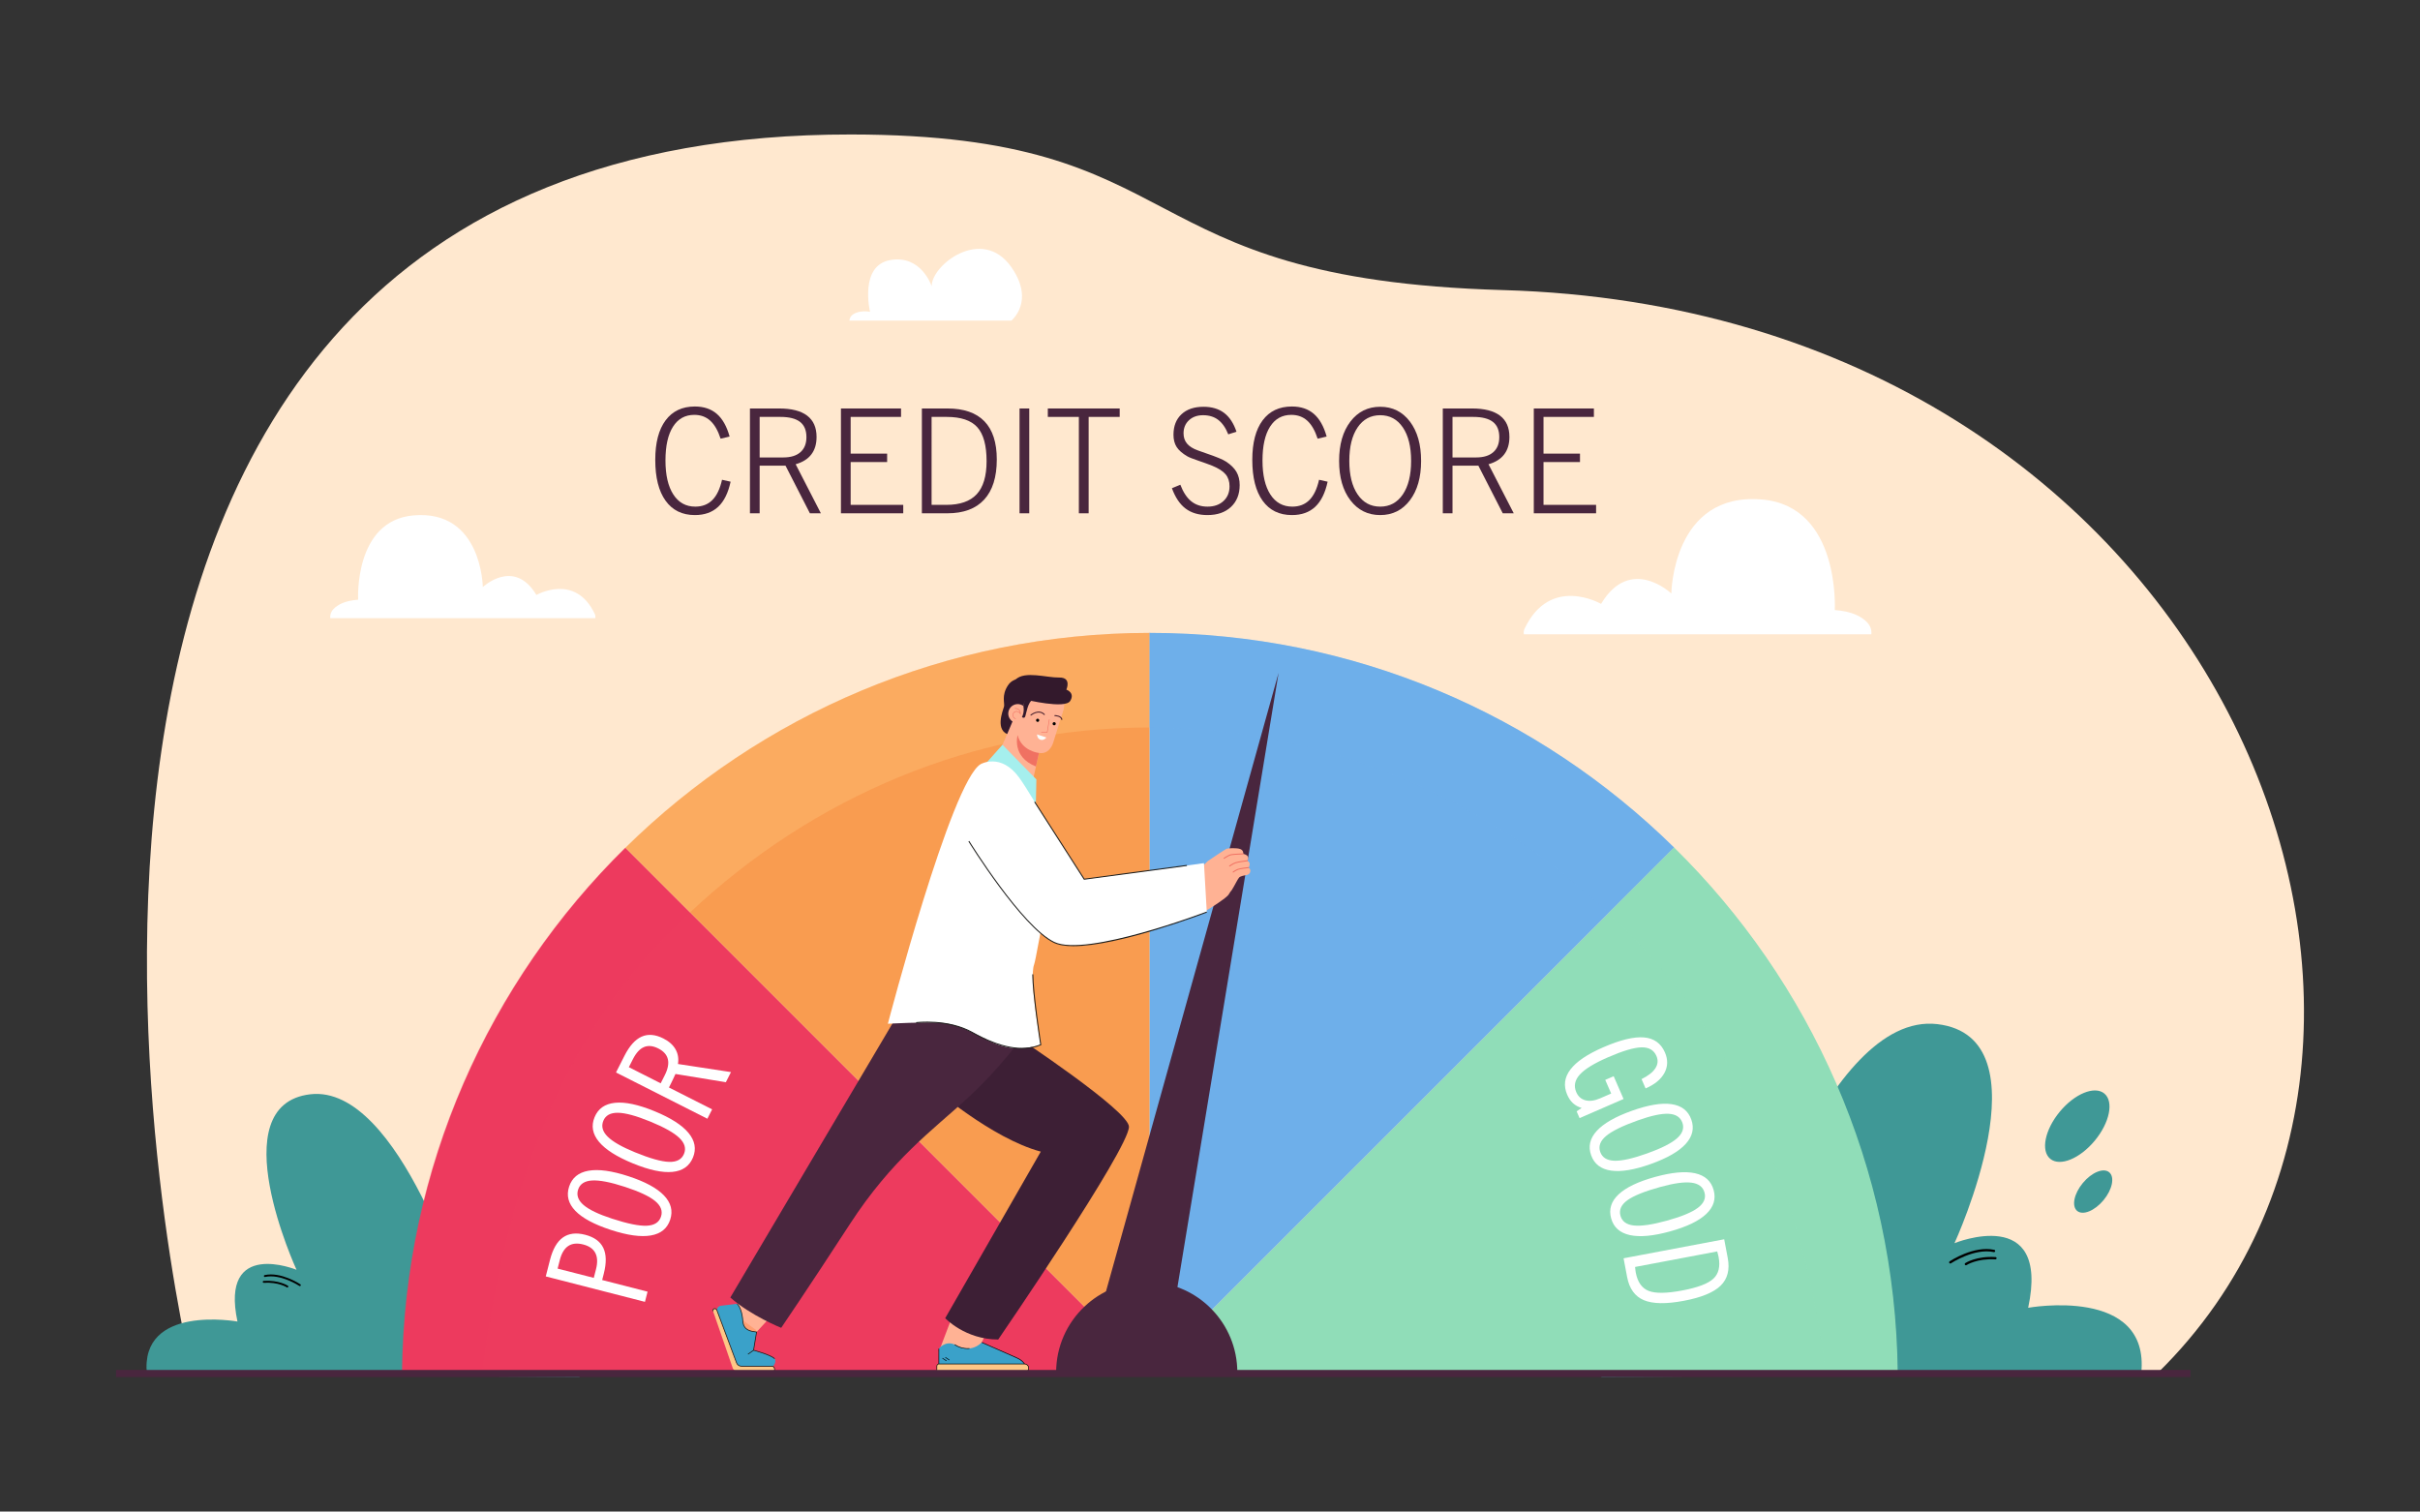 <?xml version="1.0" encoding="utf-8"?>
<!-- Generator: Adobe Illustrator 27.5.0, SVG Export Plug-In . SVG Version: 6.00 Build 0)  -->
<svg version="1.1" id="Layer_1" xmlns="http://www.w3.org/2000/svg" xmlns:xlink="http://www.w3.org/1999/xlink" x="0px" y="0px"
	 viewBox="0 0 3202 2000" style="enable-background:new 0 0 3202 2000;" xml:space="preserve">
<rect x="0" y="0" width="3202" height="2000" fill="#333333" stroke="none"/>
<rect style="fill:none;" width="3202" height="2000"/>
<g>
	<g>
		<g>
			<g>
				<path style="fill:#FFE8CF;" d="M1988.62,383.822c-507.159-14.47-401.544-205.433-862.5-205.886
					C-144.182,176.687,253.33,1812.657,253.33,1812.657l2602.223,3.408C3311.373,1367.985,2934.489,410.793,1988.62,383.822z"/>
			</g>
		</g>
	</g>
	<g>
		<g>
			<g>
				<g>
					<g>
						<path style="fill:#3F9896;" d="M2118.548,1822.065c6.678-5.343,116.206-217.21,188.334-117.032
							c0,0,108.192-367.318,256.454-349.953s22.707,289.847,22.707,289.847s126.892-52.092,97.506,85.485
							c0,0,161.62-29.385,149.598,86.82L2118.548,1822.065z"/>
					</g>
				</g>
			</g>
			<g>
				<g>
					<g>
						
							<ellipse transform="matrix(0.638 -0.77 0.77 0.638 -152.995 2655.692)" style="fill:#3F9896;" cx="2748.842" cy="1490.615" rx="56.099" ry="30.053"/>
					</g>
				</g>
			</g>
			<g>
				<g>
					<g>
						<path style="fill:#3F9896;" d="M2755.87,1565.305c-11.705,14.121-15.061,30.651-7.496,36.922
							c7.565,6.27,23.186-0.094,34.891-14.215c11.705-14.121,15.061-30.651,7.496-36.922
							C2783.196,1544.82,2767.575,1551.184,2755.87,1565.305z"/>
					</g>
				</g>
			</g>
		</g>
		<g>
			<g>
				<g>
					<g>
						<path d="M2580.172,1671.788c-0.379-0.082-0.728-0.306-0.961-0.654c-0.476-0.713-0.285-1.676,0.427-2.151
							c1.296-0.867,32.05-21.147,59.043-15.291c0.006,0.001,0.009,0.002,0.016,0.003c0.837,0.182,1.368,1.008,1.186,1.845
							c-0.182,0.837-1.008,1.368-1.845,1.187c-0.003-0.002-0.009-0.002-0.015-0.003c-25.696-5.575-56.355,14.633-56.661,14.839
							C2580.999,1671.805,2580.569,1671.874,2580.172,1671.788z"/>
					</g>
				</g>
			</g>
			<g>
				<g>
					<g>
						<path d="M2600.842,1674.106c-0.382-0.083-0.732-0.309-0.965-0.66c-0.472-0.714-0.277-1.677,0.438-2.15
							c0.593-0.392,14.797-9.588,40.019-8.019c0.861,0.057,1.505,0.79,1.452,1.645c-0.053,0.856-0.79,1.506-1.645,1.453
							c-24.193-1.505-37.977,7.419-38.113,7.509C2601.664,1674.125,2601.237,1674.192,2600.842,1674.106z"/>
					</g>
				</g>
			</g>
		</g>
		<g>
			<g>
				<g>
					<path d="M2215.671,1734.099c-0.388,0-0.777-0.144-1.078-0.435c-0.616-0.595-0.633-1.578-0.038-2.194
						c1.083-1.122,26.839-27.461,54.459-27.461c0.893,0.018,1.568,0.688,1.568,1.552c0,0.856-0.695,1.551-1.551,1.551
						c-0.001-0.001-0.01,0-0.016,0c-26.318,0-51.971,26.248-52.227,26.513C2216.483,1733.94,2216.077,1734.099,2215.671,1734.099z"
						/>
				</g>
			</g>
		</g>
		<g>
			<g>
				<g>
					<path d="M2236.363,1731.98c-0.391,0-0.782-0.146-1.084-0.441c-0.612-0.598-0.625-1.579-0.027-2.192
						c0.495-0.509,12.427-12.507,37.407-16.321c0.86-0.127,1.638,0.453,1.768,1.299c0.129,0.848-0.452,1.639-1.299,1.768
						c-23.88,3.646-35.541,15.303-35.655,15.42C2237.169,1731.825,2236.766,1731.98,2236.363,1731.98z"/>
				</g>
			</g>
		</g>
	</g>
	<g>
		<g>
			<g>
				<g>
					<g>
						<path style="fill:#3F9896;" d="M766.917,1822.065c-5.351-4.281-93.108-174.035-150.899-93.77
							c0,0-86.686-294.306-205.479-280.393c-118.793,13.913-18.194,232.234-18.194,232.234s-101.669-41.738-78.125,68.493
							c0,0-129.495-23.544-119.863,69.563L766.917,1822.065z"/>
					</g>
				</g>
			</g>
		</g>
		<g>
			<g>
				<g>
					<g>
						<path d="M397.05,1701.658c0.304-0.066,0.584-0.245,0.77-0.524c0.381-0.571,0.228-1.343-0.343-1.724
							c-1.038-0.694-25.68-16.943-47.307-12.251c-0.005,0.001-0.007,0.001-0.013,0.003c-0.671,0.146-1.096,0.808-0.95,1.479
							c0.146,0.671,0.808,1.096,1.478,0.951c0.002-0.001,0.007-0.001,0.012-0.002c20.588-4.467,45.154,11.724,45.399,11.889
							C396.388,1701.672,396.732,1701.728,397.05,1701.658z"/>
					</g>
				</g>
			</g>
			<g>
				<g>
					<g>
						<path d="M380.489,1703.516c0.306-0.067,0.587-0.247,0.773-0.529c0.379-0.572,0.222-1.343-0.35-1.723
							c-0.475-0.314-11.856-7.682-32.064-6.425c-0.69,0.045-1.206,0.633-1.163,1.318c0.043,0.686,0.633,1.206,1.317,1.164
							c19.385-1.206,30.429,5.944,30.538,6.016C379.83,1703.531,380.172,1703.585,380.489,1703.516z"/>
					</g>
				</g>
			</g>
		</g>
		<g>
			<g>
				<g>
					<path d="M689.099,1751.584c0.311,0,0.622-0.116,0.864-0.349c0.494-0.477,0.507-1.264,0.031-1.758
						c-0.868-0.899-21.504-22.003-43.635-22.003c-0.715,0.015-1.256,0.552-1.256,1.244c0,0.686,0.557,1.243,1.243,1.243
						c0.001-0.001,0.008,0,0.013,0c21.087,0,41.641,21.031,41.846,21.243C688.449,1751.457,688.774,1751.584,689.099,1751.584z"/>
				</g>
			</g>
		</g>
		<g>
			<g>
				<g>
					<path d="M672.52,1749.887c0.313,0,0.626-0.117,0.868-0.353c0.49-0.479,0.501-1.265,0.022-1.756
						c-0.397-0.407-9.957-10.021-29.972-13.077c-0.689-0.102-1.313,0.363-1.416,1.041c-0.104,0.679,0.363,1.313,1.041,1.417
						c19.133,2.921,28.477,12.261,28.568,12.355C671.875,1749.762,672.197,1749.887,672.52,1749.887z"/>
				</g>
			</g>
		</g>
	</g>
	<path style="fill:#90DDB8;" d="M2215.06,1121.349l-693.88,693.88v0.646h989.766
		C2507.887,1544.004,2395.218,1298.455,2215.06,1121.349z"/>
	<path style="fill:#ED3B5E;" d="M532.081,1815.874h989.113v-0.646l-693.557-693.557
		C647.671,1298.756,535.141,1544.173,532.081,1815.874z"/>
	<path style="fill:#F99C50;" d="M1521.195,1815.228V837.412c-270.19,0.176-515.049,108.598-693.557,284.26L1521.195,1815.228z"/>
	<path style="fill:#6EAFEA;" d="M1521.178,1815.228l693.88-693.88c-178.618-175.61-423.594-283.937-693.88-283.937V1815.228z"/>
	<path style="opacity:0.3;fill:#90DDB8;" d="M2214.409,1121.349l-86.466,86.466c13.314,12.507,26.291,25.426,38.909,38.733
		c141.755,149.466,220.435,347.677,248.964,569.326h94.481C2507.237,1544.004,2394.567,1298.455,2214.409,1121.349z"/>
	<path style="opacity:0.3;fill:#ED3B5E;" d="M531.432,1815.874h106.863c28.499-221.48,93.373-419.574,234.975-569.003
		c12.815-13.527,26.005-26.658,39.539-39.378l-85.821-85.821C647.021,1298.756,534.491,1544.173,531.432,1815.874z"/>
	<path style="opacity:0.3;fill:#FECC86;" d="M912.81,1207.492c162.201-152.341,374.607-244.72,607.127-244.881h0.609V837.412
		c-270.19,0.176-515.049,108.598-693.557,284.26L912.81,1207.492z"/>
	<path style="opacity:0.3;fill:#6EAFEA;" d="M1520.529,962.611c232.66,0.176,445.176,92.672,607.413,245.204l86.466-86.466
		c-178.618-175.61-423.594-283.937-693.88-283.937V962.611z"/>
	<g>
		<path style="fill:#FFFFFF;" d="M798.919,1685.163c3.636-14.179,3.414-25.523-0.67-34.031
			c-4.083-8.508-12.091-14.294-24.026-17.354c-11.933-3.06-21.752-1.848-29.456,3.638c-7.703,5.487-13.373,15.319-17.01,29.498
			l-5.636,21.978l131.247,33.658l3.455-13.47l-60.085-15.409L798.919,1685.163z M788.592,1679.398l-2.932,11.431l-47.855-12.271
			l2.931-11.432c2.273-8.863,5.975-15.011,11.107-18.45c5.132-3.437,11.746-4.119,19.839-2.044
			c7.858,2.015,13.205,5.78,16.041,11.292C790.56,1663.437,790.849,1670.595,788.592,1679.398z"/>
		<path style="fill:#FFFFFF;" d="M831.434,1556.305c-21.974-7.174-39.585-9.586-52.831-7.238
			c-13.245,2.35-21.771,9.351-25.576,21.004c-3.823,11.713-1.085,22.391,8.213,32.034c9.3,9.645,24.965,18.062,46.997,25.255
			c21.975,7.173,39.605,9.625,52.89,7.352c13.285-2.271,21.839-9.263,25.662-20.976c3.805-11.653,1.024-22.345-8.344-32.077
			C869.08,1571.93,853.409,1563.478,831.434,1556.305z M874.613,1609.762c-2.48,7.596-8.795,11.613-18.948,12.052
			c-10.152,0.44-25.461-2.682-45.93-9.363c-17.857-5.83-30.394-11.847-37.608-18.052c-7.213-6.205-9.609-13.016-7.186-20.439
			c2.423-7.421,8.589-11.423,18.5-12.006c9.91-0.581,24.375,2.231,43.392,8.439c19.134,6.246,32.485,12.515,40.057,18.803
			C874.462,1595.485,877.036,1602.341,874.613,1609.762z"/>
		<path style="fill:#FFFFFF;" d="M865.882,1470.234c-21.393-8.753-38.782-12.44-52.164-11.063
			c-13.381,1.381-22.394,7.741-27.036,19.088c-4.666,11.403-2.712,22.253,5.86,32.547c8.573,10.295,23.584,19.83,45.035,28.607
			c21.395,8.754,38.799,12.482,52.214,11.182c13.416-1.297,22.455-7.649,27.121-19.052c4.642-11.347,2.647-22.212-5.988-32.6
			C902.292,1488.559,887.277,1478.989,865.882,1470.234z M905.058,1526.693c-3.026,7.395-9.617,10.942-19.775,10.641
			c-10.157-0.301-25.198-4.528-45.126-12.681c-17.386-7.114-29.451-14.027-36.194-20.741c-6.743-6.712-8.636-13.68-5.68-20.907
			c2.956-7.225,9.397-10.768,19.324-10.628c9.926,0.141,24.148,3.998,42.663,11.574c18.629,7.622,31.489,14.846,38.583,21.668
			C905.946,1512.444,908.014,1519.468,905.058,1526.693z"/>
		<path style="fill:#FFFFFF;" d="M893.792,1388.343c-3.297-5.772-8.647-10.532-16.047-14.281c-10.664-5.4-20.255-6.207-28.771-2.419
			c-8.516,3.789-16.095,12.24-22.737,25.353l-11.16,22.037l120.876,61.219l6.283-12.406l-57.132-28.935l2.439-4.816
			c0.799-1.578,1.64-3.306,2.523-5.184c0.883-1.876,2.11-4.502,3.682-7.878l66.677,10.9l6.779-13.386l-70.156-10.713
			C898.176,1400.613,897.091,1394.116,893.792,1388.343z M879.499,1422.843l-5.332,10.528l-42.115-21.33l5.332-10.528
			c4.244-8.379,9.148-13.74,14.71-16.085c5.563-2.344,11.882-1.725,18.955,1.857c7.019,3.554,11.229,8.302,12.631,14.241
			C885.081,1407.467,883.687,1414.573,879.499,1422.843z"/>
	</g>
	<g>
		<path style="fill:#FFFFFF;" d="M2175.106,1372.66c-13.286-1.107-31.253,3.264-53.907,13.114
			c-20.976,9.119-35.424,18.908-43.346,29.37c-7.923,10.461-9.316,21.594-4.186,33.394c2.02,4.643,4.572,8.371,7.658,11.188
			c3.084,2.813,6.886,4.902,11.403,6.264l-6.631,4.479l3.903,8.978l58.228-25.317l-13.097-30.12l-11.158,4.852l7.842,18.039
			l-14.598,6.347c-7.329,3.187-13.801,4.054-19.419,2.607c-5.615-1.45-9.667-5.026-12.146-10.73
			c-3.552-8.167-2.018-15.918,4.605-23.251c6.62-7.336,18.992-14.942,37.114-22.822c19.802-8.608,34.625-13.026,44.47-13.249
			c9.845-0.225,16.47,3.579,19.875,11.411c2.432,5.593,1.971,10.998-1.381,16.212c-3.354,5.215-9.463,10.016-18.329,14.403
			l5.361,12.333c12.138-5.276,20.469-12.157,24.994-20.643c4.524-8.485,4.719-17.481,0.586-26.99
			C2197.671,1380.39,2188.39,1373.769,2175.106,1372.66z"/>
		<path style="fill:#FFFFFF;" d="M2211.728,1460.976c-13.257-1.939-30.799,0.991-52.626,8.783
			c-21.77,7.775-37.213,16.622-46.329,26.549c-9.12,9.926-11.606,20.69-7.462,32.293c4.122,11.547,12.863,18.3,26.228,20.265
			c13.362,1.963,30.928-0.94,52.698-8.714c21.769-7.773,37.175-16.641,46.214-26.605c9.037-9.963,11.497-20.717,7.374-32.261
			C2233.683,1469.683,2224.983,1462.912,2211.728,1460.976z M2218.737,1506.316c-7.482,6.524-20.644,13.152-39.484,19.878
			c-18.956,6.768-33.352,9.98-43.187,9.641c-9.838-0.342-16.068-4.187-18.692-11.541c-2.688-7.526-0.15-14.567,7.612-21.127
			c7.761-6.559,21.779-13.458,42.056-20.699c17.689-6.318,31.287-9.229,40.789-8.736c9.503,0.494,15.565,4.415,18.191,11.769
			C2228.647,1492.852,2226.219,1499.791,2218.737,1506.316z"/>
		<path style="fill:#FFFFFF;" d="M2242.851,1552.41c-13.079-2.904-30.788-1.271-53.128,4.902
			c-22.282,6.155-38.333,13.849-48.154,23.079c-9.821,9.23-13.09,19.784-9.81,31.66c3.265,11.818,11.487,19.194,24.671,22.133
			c13.181,2.939,30.913,1.331,53.196-4.826c22.28-6.155,38.294-13.869,48.04-23.143c9.744-9.274,12.986-19.819,9.721-31.634
			C2264.106,1562.704,2255.927,1555.314,2242.851,1552.41z M2246.515,1598.143c-7.939,5.959-21.553,11.602-40.835,16.93
			c-19.4,5.36-33.993,7.507-43.778,6.447c-9.786-1.062-15.718-5.356-17.798-12.88c-2.127-7.704,0.92-14.54,9.141-20.512
			c8.221-5.972,22.707-11.827,43.462-17.561c18.106-5.002,31.881-6.908,41.322-5.72c9.44,1.188,15.199,5.544,17.278,13.07
			C2257.386,1585.443,2254.454,1592.185,2246.515,1598.143z"/>
		<path style="fill:#FFFFFF;" d="M2281.356,1639.747l-133.135,25.168l4.674,24.721c2.923,15.464,10.304,25.69,22.143,30.685
			c11.837,4.993,29.501,5.27,52.994,0.828c23.252-4.395,39.462-11.077,48.631-20.041c9.168-8.966,12.291-21.179,9.367-36.641
			L2281.356,1639.747z M2267.053,1691.89c-6.99,6.536-20.703,11.736-41.138,15.599c-20.737,3.92-35.584,4.104-44.542,0.552
			c-8.958-3.553-14.628-11.62-17.006-24.206c-0.147-0.779-0.288-1.684-0.421-2.713c-0.133-1.032-0.306-2.613-0.523-4.743
			l108.684-20.547c0.577,2.064,0.993,3.613,1.252,4.651c0.257,1.037,0.466,1.975,0.625,2.814
			C2276.353,1675.825,2274.042,1685.355,2267.053,1691.89z"/>
	</g>
	<path style="fill:#49263E;" d="M1521.195,1696.067c-0.007,0-0.015,0-0.015,0c-1.298-0.044-2.597-0.066-3.903-0.066
		c-31.94,0-60.975,12.493-82.453,32.857c-23.049,21.853-37.42,52.758-37.42,87.016h239.746c0-32.277-12.757-61.576-33.495-83.121
		C1582.683,1710.973,1553.56,1697.101,1521.195,1696.067z"/>
	<polygon style="fill:#49263E;" points="1489.331,1811.188 1544.671,1783.523 1691.761,890.241 1451.621,1750.862 	"/>
	<g>
		<g>
			<path style="fill:#FFB294;" d="M1002.864,1716.14c-1.245,0.311-28.11,9.283-28.11,9.283s-7.365,13.121-7.053,18.411
				c0.311,5.29,3.112,17.737,8.713,21.16s6.535,5.912,11.513,4.045c4.979-1.867,13.106-6.571,13.106-6.571l34.504-37.329
				C1035.537,1725.14,1004.108,1715.829,1002.864,1716.14z"/>
		</g>
		<g>
			<g>
				<g>
					<g>
						<g>
							<g>
								<g>
									<g>
										<g>
											<g>
												<g>
													<g>
														<g>
															<polygon style="fill:#FFB294;" points="1242.21,1788.548 1242.356,1801.122 1287.463,1800.966 1312.328,1747.803 
																1259.949,1741.911 															"/>
														</g>
													</g>
												</g>
											</g>
										</g>
									</g>
								</g>
							</g>
						</g>
					</g>
				</g>
			</g>
		</g>
		<g>
			<g>
				<g>
					<g>
						<g>
							<path style="fill:#FEC786;" d="M1355.297,1804.675h-7.858l-36.486-21.729l-19.948,21.729h-49.202
								c-1.228,0-2.224,0.996-2.224,2.224v7.453c0,0.84,0.681,1.522,1.522,1.522h114.403c3.455,0,6.179-3.129,5.493-6.708
								C1360.488,1806.507,1358.005,1804.675,1355.297,1804.675z"/>
						</g>
					</g>
				</g>
			</g>
			<g>
				<g>
					<g>
						<g>
							<path style="fill:#3AA1C9;" d="M1340.819,1794.766l-41.774-18.53c-16.822,16.382-35.905,2.845-35.905,2.845
								c-12.616-5.693-20.903,5.461-20.903,5.461v20.197h113.136C1352.273,1798.595,1340.819,1794.766,1340.819,1794.766z"/>
						</g>
					</g>
				</g>
			</g>
			<g>
				<g>
					<g>
						<g>
							<g>
								<g>
									<rect x="1241.819" y="1784.542" width="0.838" height="20.097"/>
								</g>
							</g>
						</g>
					</g>
				</g>
			</g>
			<g>
				<g>
					<g>
						<g>
							<g>
								<g>
									<path d="M1263.378,1778.736l-0.474,0.69c6.718,4.623,13.686,5.335,17.34,5.335c1.599,0,2.563-0.136,2.594-0.141
										l-0.124-0.828C1282.615,1783.805,1272.755,1785.188,1263.378,1778.736z"/>
								</g>
							</g>
						</g>
					</g>
				</g>
			</g>
			<g>
				<g>
					<g>
						<g>
							<g>
								<g>
									
										<rect x="1249.552" y="1795.602" transform="matrix(0.559 -0.829 0.829 0.559 -940.288 1829.557)" width="0.838" height="6.436"/>
								</g>
							</g>
						</g>
					</g>
				</g>
			</g>
			<g>
				<g>
					<g>
						<g>
							<g>
								<g>
									
										<rect x="1253.38" y="1794.584" transform="matrix(0.559 -0.829 0.829 0.559 -937.758 1832.195)" width="0.837" height="6.435"/>
								</g>
							</g>
						</g>
					</g>
				</g>
			</g>
			<g>
				<g>
					<g>
						<g>
							<g>
								<g>
									<g>
										<g>
											<g>
												<g>
													<g>
														<g>
															<path d="M1355.505,1804.294h-113.118c-1.779,0-3.226,1.448-3.226,3.227v5.583h0.838v-5.583
																c0-1.318,1.071-2.389,2.388-2.389h113.118c2.857,0,5.181,2.324,5.181,5.181c0,1.524-0.667,2.964-1.83,3.952
																l0.542,0.638c1.351-1.146,2.126-2.819,2.126-4.59C1361.523,1806.994,1358.823,1804.294,1355.505,1804.294z"/>
														</g>
													</g>
												</g>
											</g>
										</g>
									</g>
								</g>
							</g>
						</g>
					</g>
				</g>
			</g>
			<g>
				<g>
					<g>
						<g>
							<g>
								<g>
									<path d="M1344.948,1795.994c-8.403-3.583-45.36-19.975-45.732-20.14l-0.34,0.766c0.373,0.165,37.337,16.559,45.744,20.145
										c8.227,3.509,10.486,8.082,10.507,8.128l0.758-0.357C1355.791,1804.336,1353.499,1799.64,1344.948,1795.994z"/>
								</g>
							</g>
						</g>
					</g>
				</g>
			</g>
		</g>
		<g>
			<path style="fill:#3D1F35;" d="M1344.3,1371.027l-111.139,32.107v34.577c0,0,78.603,68.639,143.95,86.065l-126.468,220.391
				c0,0,26.35,28.225,70.119,28.225c0,0,172.953-252.065,173.012-281.543C1493.815,1469.743,1344.3,1371.027,1344.3,1371.027z"/>
		</g>
		<g>
			<path style="fill:#49263E;" d="M1213.291,1299.404l-246.976,417.39c27.167,24.08,67.301,40.134,67.301,40.134
				s34.577-50.63,90.764-137.072c56.187-86.442,109.287-124.105,154.977-166.091c45.691-41.986,74.093-82.737,74.093-82.737
				l-67.105-76.219L1213.291,1299.404z"/>
		</g>
		<g>
			<path style="fill:#3AA1C9;" d="M1023.023,1796.257c-11.843-6.258-14.714-5.434-25.962-9.715l3.972-24.073
				c-23.582-6.933-25.813-37.328-25.813-37.328l-21.386,2.565c-3.824,0.458-6.203,4.385-4.839,7.987l27.281,72.036h46.746
				C1023.023,1807.728,1029.611,1799.738,1023.023,1796.257z"/>
		</g>
		<g>
			<path style="fill:#FEC786;" d="M1024.191,1809.33c-0.553-1.006-1.633-1.605-2.781-1.605h-40.38c-2.86,0-5.422-1.769-6.435-4.444
				l-26.049-69.691c-0.42-1.11-1.412-1.976-2.598-2.046c-0.655-0.038-1.163,0.135-1.556,0.404c-0.943,0.644-1.243,1.907-0.87,2.986
				l25.808,74.783c1.117,3.181,4.12,5.31,7.491,5.31h44.933c2.23,0,3.65-1.782,3.126-3.949
				C1024.72,1810.415,1024.463,1809.824,1024.191,1809.33z"/>
		</g>
		<g>
			<path style="fill:#1D1D1B;" d="M1024.628,1809.091c-0.632-1.15-1.865-1.864-3.218-1.864h-40.38c-2.637,0-5.036-1.656-5.969-4.12
				l-26.05-69.695c-0.516-1.361-1.708-2.288-3.034-2.365c-0.714-0.054-1.332,0.123-1.866,0.489c-1.09,0.744-1.525,2.208-1.06,3.56
				l0.941-0.324c-0.315-0.915-0.029-1.93,0.682-2.414c0.347-0.24,0.761-0.346,1.245-0.318c0.936,0.055,1.784,0.732,2.16,1.722
				l26.05,69.695c1.08,2.85,3.853,4.765,6.901,4.765h40.38c0.99,0,1.888,0.516,2.344,1.348c0.294,0.534,0.509,1.081,0.641,1.624
				c0.215,0.892,0.062,1.727-0.432,2.354c-0.498,0.631-1.283,0.98-2.211,0.98v0.995c1.24,0,2.303-0.483,2.993-1.359
				c0.686-0.872,0.905-2.01,0.616-3.205C1025.21,1810.331,1024.964,1809.702,1024.628,1809.091z"/>
		</g>
		<g>
			<path style="fill:#3AA1C9;" d="M980.906,1735.2l-1.167-2.334l-1.886-4.427l-2.608-3.02l-3.819,6.845
				c0,0,6.388,14.002,6.466,14.08c0.078,0.078,1.342,3.287,1.342,3.287l3.501-2.003l0.117-2.82l-1.031-5.407L980.906,1735.2z"/>
		</g>
		<g>
			<path style="fill:#FE9F73;" d="M983.893,1753.06c0,0,1.785,4.196,3.84,5.44l2.713,1.566l5.034,1.703l4.698,0.587l0.207-2.476
				l-17.534-13.012L983.893,1753.06z"/>
		</g>
		<g>
			<path style="fill:#1D1D1B;" d="M996.935,1787.024c0.229,0.06,23.049,6.066,27.686,11.16l0.736-0.669
				c-4.835-5.313-27.219-11.207-28.17-11.456L996.935,1787.024z"/>
		</g>
		<g>
			<path style="fill:#1D1D1B;" d="M983.407,1748.215c-1.441-18.752-7.638-23.298-7.901-23.482l-0.573,0.813
				c0.061,0.044,6.083,4.552,7.481,22.744c0.951,12.372,10.713,13.647,17.841,14.578l0.203,0.027l-3.855,23.363l-7.204,5.199
				l0.583,0.806l7.536-5.438l4.09-24.783l-1.225-0.161C993.216,1760.946,984.296,1759.781,983.407,1748.215z"/>
		</g>
		<g>
			<g>
				<g>
					<g>
						<g>
							<g>
								<path style="fill:#FFB294;" d="M1397.435,909.367c-15.861-11.569-38.465-9.231-38.465-9.231s-10.404,8.442-11.48,9.471
									s8.833-0.396,8.833-0.396l47.484,40.212l3.275-10.623C1410.431,927.937,1406.619,916.066,1397.435,909.367z"/>
							</g>
						</g>
					</g>
				</g>
			</g>
			<g>
				<g>
					<g>
						<g>
							<g>
								<g>
									<g>
										<g>
											<path style="fill:#FFB294;" d="M1336.742,956.734l-3.857,14.242c0,0-12.844,27.445-13.361,33.859
												c-0.517,6.414,4.452,21.092,20.458,26.027c5.047,1.556,9.763,2.066,13.855,2.036c8.368-0.063,8.867,18.937,10.343,10.7
												l10.561-47.3c14.623,2.318,18.891-13.895,18.891-13.895l13.813-44.799l-52.046-34.911L1336.742,956.734z"/>
										</g>
									</g>
								</g>
							</g>
						</g>
					</g>
				</g>
			</g>
			<g>
				<g>
					<g>
						<g>
							<g>
								<g>
									<g>
										<g>
											<path style="fill:#4C222E;" d="M1363.632,945.613c-0.297,0.246-0.339,0.685-0.094,0.982
												c0.119,0.145,0.285,0.229,0.458,0.25c0.182,0.021,0.373-0.029,0.525-0.155c0.396-0.326,9.792-7.914,16.789-0.796
												c0.271,0.276,0.712,0.28,0.987,0.009c0.275-0.27,0.279-0.712,0.009-0.986
												C1374.409,936.881,1363.739,945.524,1363.632,945.613z"/>
										</g>
									</g>
								</g>
							</g>
						</g>
					</g>
				</g>
			</g>
			<g>
				<g>
					<g>
						<g>
							<g>
								<g>
									<g>
										<g>
											<path style="fill:#4C222E;" d="M1395.776,946.159c-0.385-0.008-0.704,0.298-0.712,0.683
												c-0.005,0.211,0.085,0.402,0.23,0.533c0.12,0.109,0.278,0.176,0.453,0.18c0.079,0.002,7.926,0.216,8.479,4.524
												c0.049,0.383,0.398,0.654,0.781,0.604c0.382-0.049,0.652-0.398,0.603-0.781
												C1404.906,946.402,1396.149,946.166,1395.776,946.159z"/>
										</g>
									</g>
								</g>
							</g>
						</g>
					</g>
				</g>
			</g>
			<g>
				<g>
					<g>
						<g>
							<g>
								<g>
									<g>
										<g>
											<path d="M1373.559,951.047c-1.105-0.341-2.277,0.279-2.618,1.384c-0.341,1.105,0.279,2.277,1.384,2.618
												c1.105,0.341,2.277-0.279,2.618-1.384C1375.284,952.56,1374.664,951.388,1373.559,951.047z"/>
										</g>
									</g>
								</g>
							</g>
						</g>
					</g>
				</g>
			</g>
			<g>
				<g>
					<g>
						<g>
							<g>
								<g>
									<g>
										<g>
											<path d="M1395.444,955.604c-1.105-0.341-2.277,0.279-2.618,1.384c-0.341,1.105,0.279,2.277,1.384,2.618
												c1.105,0.341,2.277-0.279,2.618-1.384C1397.169,957.117,1396.549,955.945,1395.444,955.604z"/>
										</g>
									</g>
								</g>
							</g>
						</g>
					</g>
				</g>
			</g>
			<g>
				<g>
					<g>
						<g>
							<g>
								<g>
									<g>
										<g>
											<path style="fill:#33192C;" d="M1333.626,906.896c-8.868,13.496-3.958,23.589-5.173,28.054
												c-1.214,4.464-13.396,33.33,8.203,37.555l20.82-47.464l-1.239-21.835l2.948-3.768
												C1359.185,899.438,1342.494,893.4,1333.626,906.896z"/>
										</g>
									</g>
								</g>
							</g>
						</g>
					</g>
				</g>
			</g>
			<g>
				<g>
					<g>
						<g>
							<g>
								<g>
									<g>
										<g>
											<path style="fill:#FFB294;" d="M1350.328,932.169c-6.63-2.044-13.662,1.673-15.706,8.303
												c-2.044,6.63,1.673,13.662,8.303,15.706c6.63,2.044,13.662-1.673,15.706-8.303
												C1360.676,941.245,1356.958,934.213,1350.328,932.169z"/>
										</g>
									</g>
								</g>
							</g>
						</g>
					</g>
				</g>
			</g>
			<g>
				<g>
					<g>
						<g>
							<g>
								<g>
									<g>
										<g>
											<path style="fill:#F07162;" d="M1342.989,936.933c-0.193,0.005-0.345,0.164-0.341,0.356
												c0.004,0.193,0.163,0.347,0.356,0.342c0.032-0.001,3.259-0.045,5.222,1.987c0.908,0.938,1.414,2.18,1.512,3.703
												c-0.984-1.193-3.068-2.995-6.235-2.164c-2.144,0.562-3.551,2.486-3.585,4.901c-0.029,2.042,1.059,4.43,3.552,5.199
												c0.023,0.007,0.047,0.014,0.071,0.021c0.185,0.054,0.379-0.052,0.433-0.237c0.054-0.184-0.05-0.376-0.232-0.432
												c-0.024-0.009-0.046-0.013-0.069-0.02c-2.293-0.707-3.081-2.871-3.057-4.521c0.022-1.59,0.839-3.653,3.064-4.236
												c4.02-1.053,6.019,2.603,6.102,2.76l0.589,1.106l0.068-1.251c0.121-2.23-0.456-4.02-1.714-5.318
												C1346.544,936.879,1343.133,936.93,1342.989,936.933z"/>
										</g>
									</g>
								</g>
							</g>
						</g>
					</g>
				</g>
			</g>
			<g>
				<g>
					<g>
						<g>
							<g>
								<g>
									<g>
										<g>
											<path style="fill:#F07162;" d="M1346.464,972.688c0,0-8.39,28.636,24.281,41.511l3.997-17.901
												C1374.742,996.298,1351.697,993.967,1346.464,972.688z"/>
										</g>
									</g>
								</g>
							</g>
						</g>
					</g>
				</g>
			</g>
			<g>
				<g>
					<g>
						<g>
							<g>
								<g>
									<g>
										<g>
											<path style="fill:#F07162;" d="M1388.442,951.836c-0.19-0.032-0.37,0.096-0.402,0.286l-2.738,16.384l-7.367,0.149
												c-0.193,0.004-0.346,0.163-0.342,0.356c0.003,0.154,0.106,0.283,0.246,0.326c0.035,0.011,0.072,0.016,0.11,0.015
												l7.945-0.16l2.834-16.955C1388.761,952.048,1388.635,951.864,1388.442,951.836z"/>
										</g>
									</g>
								</g>
							</g>
						</g>
					</g>
				</g>
			</g>
			<g>
				<g>
					<g>
						<g>
							<g>
								<g>
									<polygon style="fill:#FFB294;" points="1331.24,974.551 1338.972,977.648 1345.944,955.034 1340.529,952.684 									"/>
								</g>
							</g>
						</g>
					</g>
				</g>
			</g>
			<g>
				<g>
					<g>
						<g>
							<g>
								<path style="fill:#33192C;" d="M1410.932,912.478c0,0,7.479-16.28-9.472-16c-16.952,0.28-45.28-9.175-57.703,2.625
									c-12.423,11.8,13.504,26.636,13.504,26.636s51.913,12.698,58.739,1.724C1422.825,916.489,1410.932,912.478,1410.932,912.478
									z"/>
							</g>
						</g>
					</g>
				</g>
			</g>
			<g>
				<g>
					<g>
						<g>
							<path style="fill:#33192C;" d="M1357.03,915.796c-0.626,0.104-12.512,2.185-11.083,2.375c1.429,0.19,11.32,4.084,11.32,4.084
								l-3.396,11.006c0,0,2.27,7.791-1.682,15.579c0,0,2.766,2.107,4.103-0.302c1.337-2.409,3.602-21.315,10.844-22.647
								C1374.377,924.56,1357.656,915.692,1357.03,915.796z"/>
						</g>
					</g>
				</g>
			</g>
			<g>
				<g>
					<g>
						<g>
							<g>
								<g>
									<path style="fill:#FBFDFC;" d="M1376.675,978.778c4.536,1.495,7.847-2.961,7.847-2.961s-12.192-4.054-12.396-4.086
										C1372.126,971.731,1372.139,977.283,1376.675,978.778z"/>
								</g>
							</g>
						</g>
					</g>
				</g>
			</g>
		</g>
		<g>
			<g>
				<g>
					<g>
						<path style="fill:#FFB294;" d="M1651.948,1147.999c0,0,4.389-6.123-1.518-9.148c0,0,4.901-6.68-5.46-9.078
							c0,0,0.803-4.511-3.857-6.33c-4.665-1.826-16.344-1.168-18.235-0.418c-1.893,0.763-24.84,16.345-24.84,16.345
							s-24.288,24.126-25.884,25.116l20.626,42.16c9.809-5.488,26.342-16.182,31.618-21.532c0.008-0.005,0.008-0.005,0.011-0.017
							c0.505-0.5,0.904-0.966,1.183-1.37c0.015-0.009,0.034-0.031,0.044-0.048c0.074-0.119,0.141-0.234,0.197-0.332
							c1.037-1.881,2.442-3.852,4.097-5.827c4.289-6.905,7.84-14.633,9.68-16.512c1.701-1.737,6.621-2.713,9.809-3.183
							c2.655-0.391,4.82-2.527,4.985-5.205C1654.5,1151.064,1653.951,1149.386,1651.948,1147.999z"/>
					</g>
				</g>
			</g>
			<g>
				<g>
					<g>
						<g>
							<g>
								<g>
									<path style="fill:#F07162;" d="M1644.952,1129.134c-0.586,0.024-14.379,0.597-17.029,1.348
										c-2.671,0.756-8.427,4.478-8.671,4.635c-0.302,0.196-0.389,0.595-0.194,0.891c0.103,0.156,0.263,0.252,0.435,0.28
										c0.156,0.025,0.322-0.005,0.465-0.098c0.058-0.038,5.831-3.771,8.311-4.473c2.002-0.566,11.814-1.097,16.723-1.299
										c0.359-0.014,0.642-0.314,0.63-0.669C1645.611,1129.394,1645.308,1129.119,1644.952,1129.134z"/>
								</g>
							</g>
						</g>
					</g>
				</g>
			</g>
			<g>
				<g>
					<g>
						<g>
							<g>
								<g>
									<path style="fill:#F07162;" d="M1650.36,1138.214c-0.514,0.065-12.635,1.601-15.868,2.769
										c-3.242,1.172-7.748,4.227-7.938,4.356c-0.298,0.202-0.375,0.603-0.174,0.895c0.103,0.149,0.259,0.241,0.427,0.268
										c0.161,0.026,0.332-0.007,0.477-0.106c0.045-0.031,4.56-3.091,7.644-4.206c3.096-1.119,15.458-2.685,15.583-2.701
										c0.357-0.045,0.612-0.367,0.571-0.719C1651.04,1138.418,1650.717,1138.17,1650.36,1138.214z"/>
								</g>
							</g>
						</g>
					</g>
				</g>
			</g>
			<g>
				<g>
					<g>
						<g>
							<g>
								<g>
									<path style="fill:#F07162;" d="M1651.889,1147.356c-0.448,0.044-11.003,1.097-14.275,2.399
										c-3.265,1.299-6.245,3.494-6.37,3.587c-0.289,0.214-0.35,0.617-0.136,0.901c0.103,0.137,0.252,0.221,0.411,0.247
										c0.169,0.027,0.35-0.011,0.499-0.122c0.029-0.022,2.97-2.187,6.072-3.421c3.099-1.233,13.807-2.301,13.915-2.311
										c0.358-0.035,0.622-0.35,0.591-0.704C1652.563,1147.578,1652.245,1147.32,1651.889,1147.356z"/>
								</g>
							</g>
						</g>
					</g>
				</g>
			</g>
		</g>
		<g>
			<polygon style="fill:#A5EFED;" points="1305.379,1009.116 1370.406,1071.339 1371.29,1031.293 1326.418,985.456 			"/>
		</g>
		<g>
			<path style="fill:#FFFFFF;" d="M1348.624,1029.051c-24.072-33.334-50.877-18.074-50.877-18.074
				c-38.921,22.028-122.96,343.588-122.96,343.588s50.864-2.667,68.938-1.327c52.244,3.862,71.778,48.237,133.337,29.128
				c0,0-15.818-87.45-8.798-106.12c2.256-5.985,9.152-49.658,11.315-54.316c-11.757-17.317-2-66.999,9.466-126.489
				C1373.598,1068.343,1358.046,1042.095,1348.624,1029.051z"/>
		</g>
		<g>
			<path style="fill:#1D1D1B;" d="M1367.174,1289.141l-1.327,0.003c0.044,24.195,9.516,86.486,10.486,92.806
				c-23.136,9.551-53.182,4.05-89.324-16.343c-32.438-18.302-74.469-13.204-74.891-13.151l0.168,1.317
				c0.416-0.054,42.025-5.093,74.07,12.99c24.859,14.026,46.9,21.062,65.862,21.061c9.086,0,17.466-1.616,25.109-4.852l0.476-0.201
				l-0.079-0.512C1377.619,1381.584,1367.221,1314.413,1367.174,1289.141z"/>
		</g>
		<g>
			<path style="fill:#FFFFFF;" d="M1434.556,1163.315l-64.481-100.472l-88.16,50.204c0,0,69.653,113.109,112.734,133.868
				c43.081,20.759,202.096-40.105,202.096-40.105l-3.737-64.728L1434.556,1163.315z"/>
		</g>
		<g>
			<path style="fill:#1D1D1B;" d="M1394.938,1246.319c-42.414-20.438-111.761-132.489-112.457-133.618l-1.13,0.695
				c0.697,1.134,70.25,113.513,113.012,134.118c6.43,3.099,15.346,4.42,25.882,4.42c59.663,0,171.212-42.388,176.739-44.504
				l-0.474-1.239C1594.921,1206.799,1437.262,1266.711,1394.938,1246.319z"/>
		</g>
		<g>
			<polygon style="fill:#1D1D1B;" points="1434.886,1162.601 1369.509,1060.57 1368.392,1061.285 1434.225,1164.029 
				1570.519,1145.766 1570.343,1144.452 			"/>
		</g>
	</g>
	<g>
		<path style="fill:#49263E;" d="M942.58,661.585c-5.814,5.846-13.348,8.768-22.6,8.768c-12.441,0-22.131-5.36-29.07-16.082
			c-6.939-10.721-10.409-25.709-10.409-44.965c0-19.318,3.313-34.212,9.94-44.683c6.626-10.471,16.036-15.707,28.226-15.707
			c8.377,0,15.394,2.564,21.052,7.69c5.657,5.127,10.236,13.067,13.738,23.819l11.909-2.813
			c-3.751-13.503-9.393-23.505-16.926-30.008c-7.534-6.502-17.208-9.753-29.023-9.753c-16.755,0-29.68,6.111-38.776,18.333
			c-9.096,12.223-13.644,29.649-13.644,52.279c0,23.382,4.548,41.401,13.644,54.061c9.096,12.659,22.021,18.989,38.776,18.989
			c12.753,0,23.022-3.641,30.805-10.925c7.783-7.282,13.269-18.364,16.458-33.243l-11.347-2.532
			C952.645,646.816,948.394,655.74,942.58,661.585z"/>
		<path style="fill:#49263E;" d="M1073.489,601.288c4.626-6.033,6.939-13.738,6.939-23.115c0-12.503-4.158-21.911-12.472-28.226
			c-8.315-6.314-20.693-9.471-37.135-9.471H992.28v138.693h12.847v-63.017h34.228l32.258,63.017h14.535l-33.384-64.892
			C1061.955,611.651,1068.862,607.322,1073.489,601.288z M1036.448,605.274h-31.321v-53.639h27.476
			c11.628,0,20.27,2.189,25.929,6.564c5.657,4.376,8.487,11.098,8.487,20.161c0,8.627-2.641,15.271-7.924,19.927
			C1053.811,602.945,1046.262,605.274,1036.448,605.274z"/>
		<polygon style="fill:#49263E;" points="1125.534,611.369 1173.799,611.369 1173.799,600.21 1125.534,600.21 1125.534,551.635 
			1192.203,551.635 1192.203,540.476 1112.687,540.476 1112.687,679.168 1195.115,679.168 1195.115,668.009 1125.534,668.009 		"/>
		<path style="fill:#49263E;" d="M1253.536,540.476h-33.759v138.693h33.759c21.381,0,37.618-6.049,48.716-18.145
			c11.097-12.097,16.645-29.805,16.645-53.123c0-22.38-5.471-39.212-16.411-50.498
			C1291.546,546.118,1275.229,540.476,1253.536,540.476z M1292.359,653.896c-8.69,9.41-22.131,14.113-40.323,14.113h-19.411V551.635
			h19.974c18.816,0,32.32,4.548,40.511,13.644c8.189,9.096,12.284,24.085,12.284,44.965
			C1305.393,629.937,1301.048,644.487,1292.359,653.896z"/>
		<rect x="1348.999" y="540.476" style="fill:#49263E;" width="12.847" height="138.693"/>
		<polygon style="fill:#49263E;" points="1386.415,551.635 1427.489,551.635 1427.489,679.168 1440.43,679.168 1440.43,551.635 
			1481.503,551.635 1481.503,540.476 1386.415,540.476 		"/>
		<path style="fill:#49263E;" d="M1622.257,610.807c-3.938-2.687-12.723-6.344-26.351-10.972c-4.752-1.625-8.378-2.907-10.878-3.845
			c-6.502-2.312-11.3-5.313-14.394-9.002c-3.096-3.688-4.642-8.22-4.642-13.597c0-7.127,2.392-12.909,7.173-17.348
			c4.784-4.438,11.019-6.658,18.709-6.658c7.939,0,14.613,2.063,20.021,6.189c5.406,4.126,9.829,10.503,13.269,19.13l10.878-3.47
			c-3.751-11.19-9.206-19.489-16.364-24.897c-7.159-5.407-16.239-8.112-27.241-8.112c-12.378,0-22.1,3.298-29.164,9.893
			c-7.065,6.596-10.596,15.646-10.596,27.148c0,6.439,1.407,11.848,4.22,16.223c2.813,4.376,7.564,8.502,14.254,12.378
			c2.125,1.251,6.954,3.157,14.489,5.72c7.532,2.564,13.58,4.752,18.145,6.564c8.376,3.439,14.316,7.236,17.817,11.394
			c3.5,4.158,5.251,9.457,5.251,15.895c0,8.065-2.673,14.567-8.017,19.505c-5.346,4.939-12.395,7.408-21.147,7.408
			c-8.503,0-15.676-2.359-21.522-7.08c-5.846-4.72-10.643-12.018-14.394-21.896l-11.159,4.595
			c4.438,12.191,10.456,21.162,18.051,26.913c7.597,5.753,17.27,8.627,29.024,8.627c13.065,0,23.428-3.594,31.087-10.784
			c7.657-7.188,11.487-16.847,11.487-28.976c0-6.689-1.423-12.487-4.267-17.395C1633.15,619.45,1628.571,614.933,1622.257,610.807z"
			/>
		<path style="fill:#49263E;" d="M1732.536,661.585c-5.814,5.846-13.348,8.768-22.6,8.768c-12.442,0-22.131-5.36-29.07-16.082
			c-6.939-10.721-10.409-25.709-10.409-44.965c0-19.318,3.313-34.212,9.94-44.683c6.626-10.471,16.035-15.707,28.226-15.707
			c8.376,0,15.394,2.564,21.053,7.69c5.657,5.127,10.236,13.067,13.737,23.819l11.909-2.813
			c-3.751-13.503-9.393-23.505-16.927-30.008c-7.534-6.502-17.207-9.753-29.022-9.753c-16.755,0-29.68,6.111-38.775,18.333
			c-9.097,12.223-13.645,29.649-13.645,52.279c0,23.382,4.547,41.401,13.645,54.061c9.095,12.659,22.02,18.989,38.775,18.989
			c12.753,0,23.021-3.641,30.806-10.925c7.782-7.282,13.268-18.364,16.457-33.243l-11.347-2.532
			C1742.6,646.816,1738.35,655.74,1732.536,661.585z"/>
		<path style="fill:#49263E;" d="M1826.218,538.225c-16.317,0-29.461,6.517-39.432,19.552
			c-9.973,13.035-14.958,30.399-14.958,52.092c0,21.694,4.984,39.057,14.958,52.092c9.971,13.035,23.115,19.552,39.432,19.552
			s29.413-6.517,39.292-19.552c9.877-13.035,14.816-30.398,14.816-52.092c0-21.693-4.94-39.057-14.816-52.092
			C1855.632,544.742,1842.535,538.225,1826.218,538.225z M1856.132,654.177c-7.314,10.784-17.286,16.176-29.914,16.176
			c-12.629,0-22.6-5.392-29.914-16.176c-7.314-10.784-10.972-25.554-10.972-44.309c0-18.816,3.657-33.602,10.972-44.355
			c7.314-10.752,17.285-16.129,29.914-16.129c12.628,0,22.6,5.377,29.914,16.129c7.314,10.753,10.972,25.539,10.972,44.355
			C1867.104,628.624,1863.447,643.393,1856.132,654.177z"/>
		<path style="fill:#49263E;" d="M1990.23,601.288c4.625-6.033,6.939-13.738,6.939-23.115c0-12.503-4.158-21.911-12.472-28.226
			c-8.316-6.314-20.694-9.471-37.135-9.471h-38.541v138.693h12.847v-63.017h34.228l32.258,63.017h14.535l-33.384-64.892
			C1978.696,611.651,1985.603,607.322,1990.23,601.288z M1953.189,605.274h-31.321v-53.639h27.476
			c11.628,0,20.27,2.189,25.929,6.564c5.657,4.376,8.486,11.098,8.486,20.161c0,8.627-2.641,15.271-7.923,19.927
			C1970.552,602.945,1963.004,605.274,1953.189,605.274z"/>
		<polygon style="fill:#49263E;" points="2042.275,611.369 2090.54,611.369 2090.54,600.21 2042.275,600.21 2042.275,551.635 
			2108.944,551.635 2108.944,540.476 2029.428,540.476 2029.428,679.168 2111.855,679.168 2111.855,668.009 2042.275,668.009 		"/>
	</g>
	<path style="fill:#FFFFFF;" d="M2427.664,807.198c0,0,7.619-137.163-95.989-146.249
		c-118.827-10.42-120.266,124.335-120.266,124.335s-54.008-51.272-92.961,13.732c0,0-67.319-38.909-101.276,32.955
		c-1.142,2.416-1.355,4.938-0.853,7.259h459.755c0.513-5.323-1.063-10.929-5.424-15.576
		C2462.94,815.438,2449.787,808.745,2427.664,807.198z"/>
	<path style="fill:#FFFFFF;" d="M709.737,787.264c-29.712-49.583-70.908-10.475-70.908-10.475s-1.098-102.787-91.735-94.839
		c-79.028,6.93-73.217,111.553-73.217,111.553c-16.875,1.181-26.907,6.286-32.789,12.553c-3.326,3.544-4.529,7.82-4.137,11.881
		h350.686c0.383-1.77,0.22-3.694-0.651-5.537C761.085,757.586,709.737,787.264,709.737,787.264z"/>
	<path style="fill:#FFFFFF;" d="M1232.771,378.774c0,0-13.598-42.005-54.899-34.652c-41.301,7.354-26.695,68.444-26.695,68.444
		s-13.328-2.817-22.567,3.49c-3.072,2.097-4.541,5.115-4.72,8.167h214.436c8.777-8.284,14.226-20.066,13.932-33.177
		c-0.243-10.827-4.126-23.423-14.176-37.696C1299.387,298.394,1232.125,350.877,1232.771,378.774z"/>
	<rect x="153.518" y="1812.657" style="fill:#49263E;" width="2744.741" height="9.408"/>
</g>
</svg>
